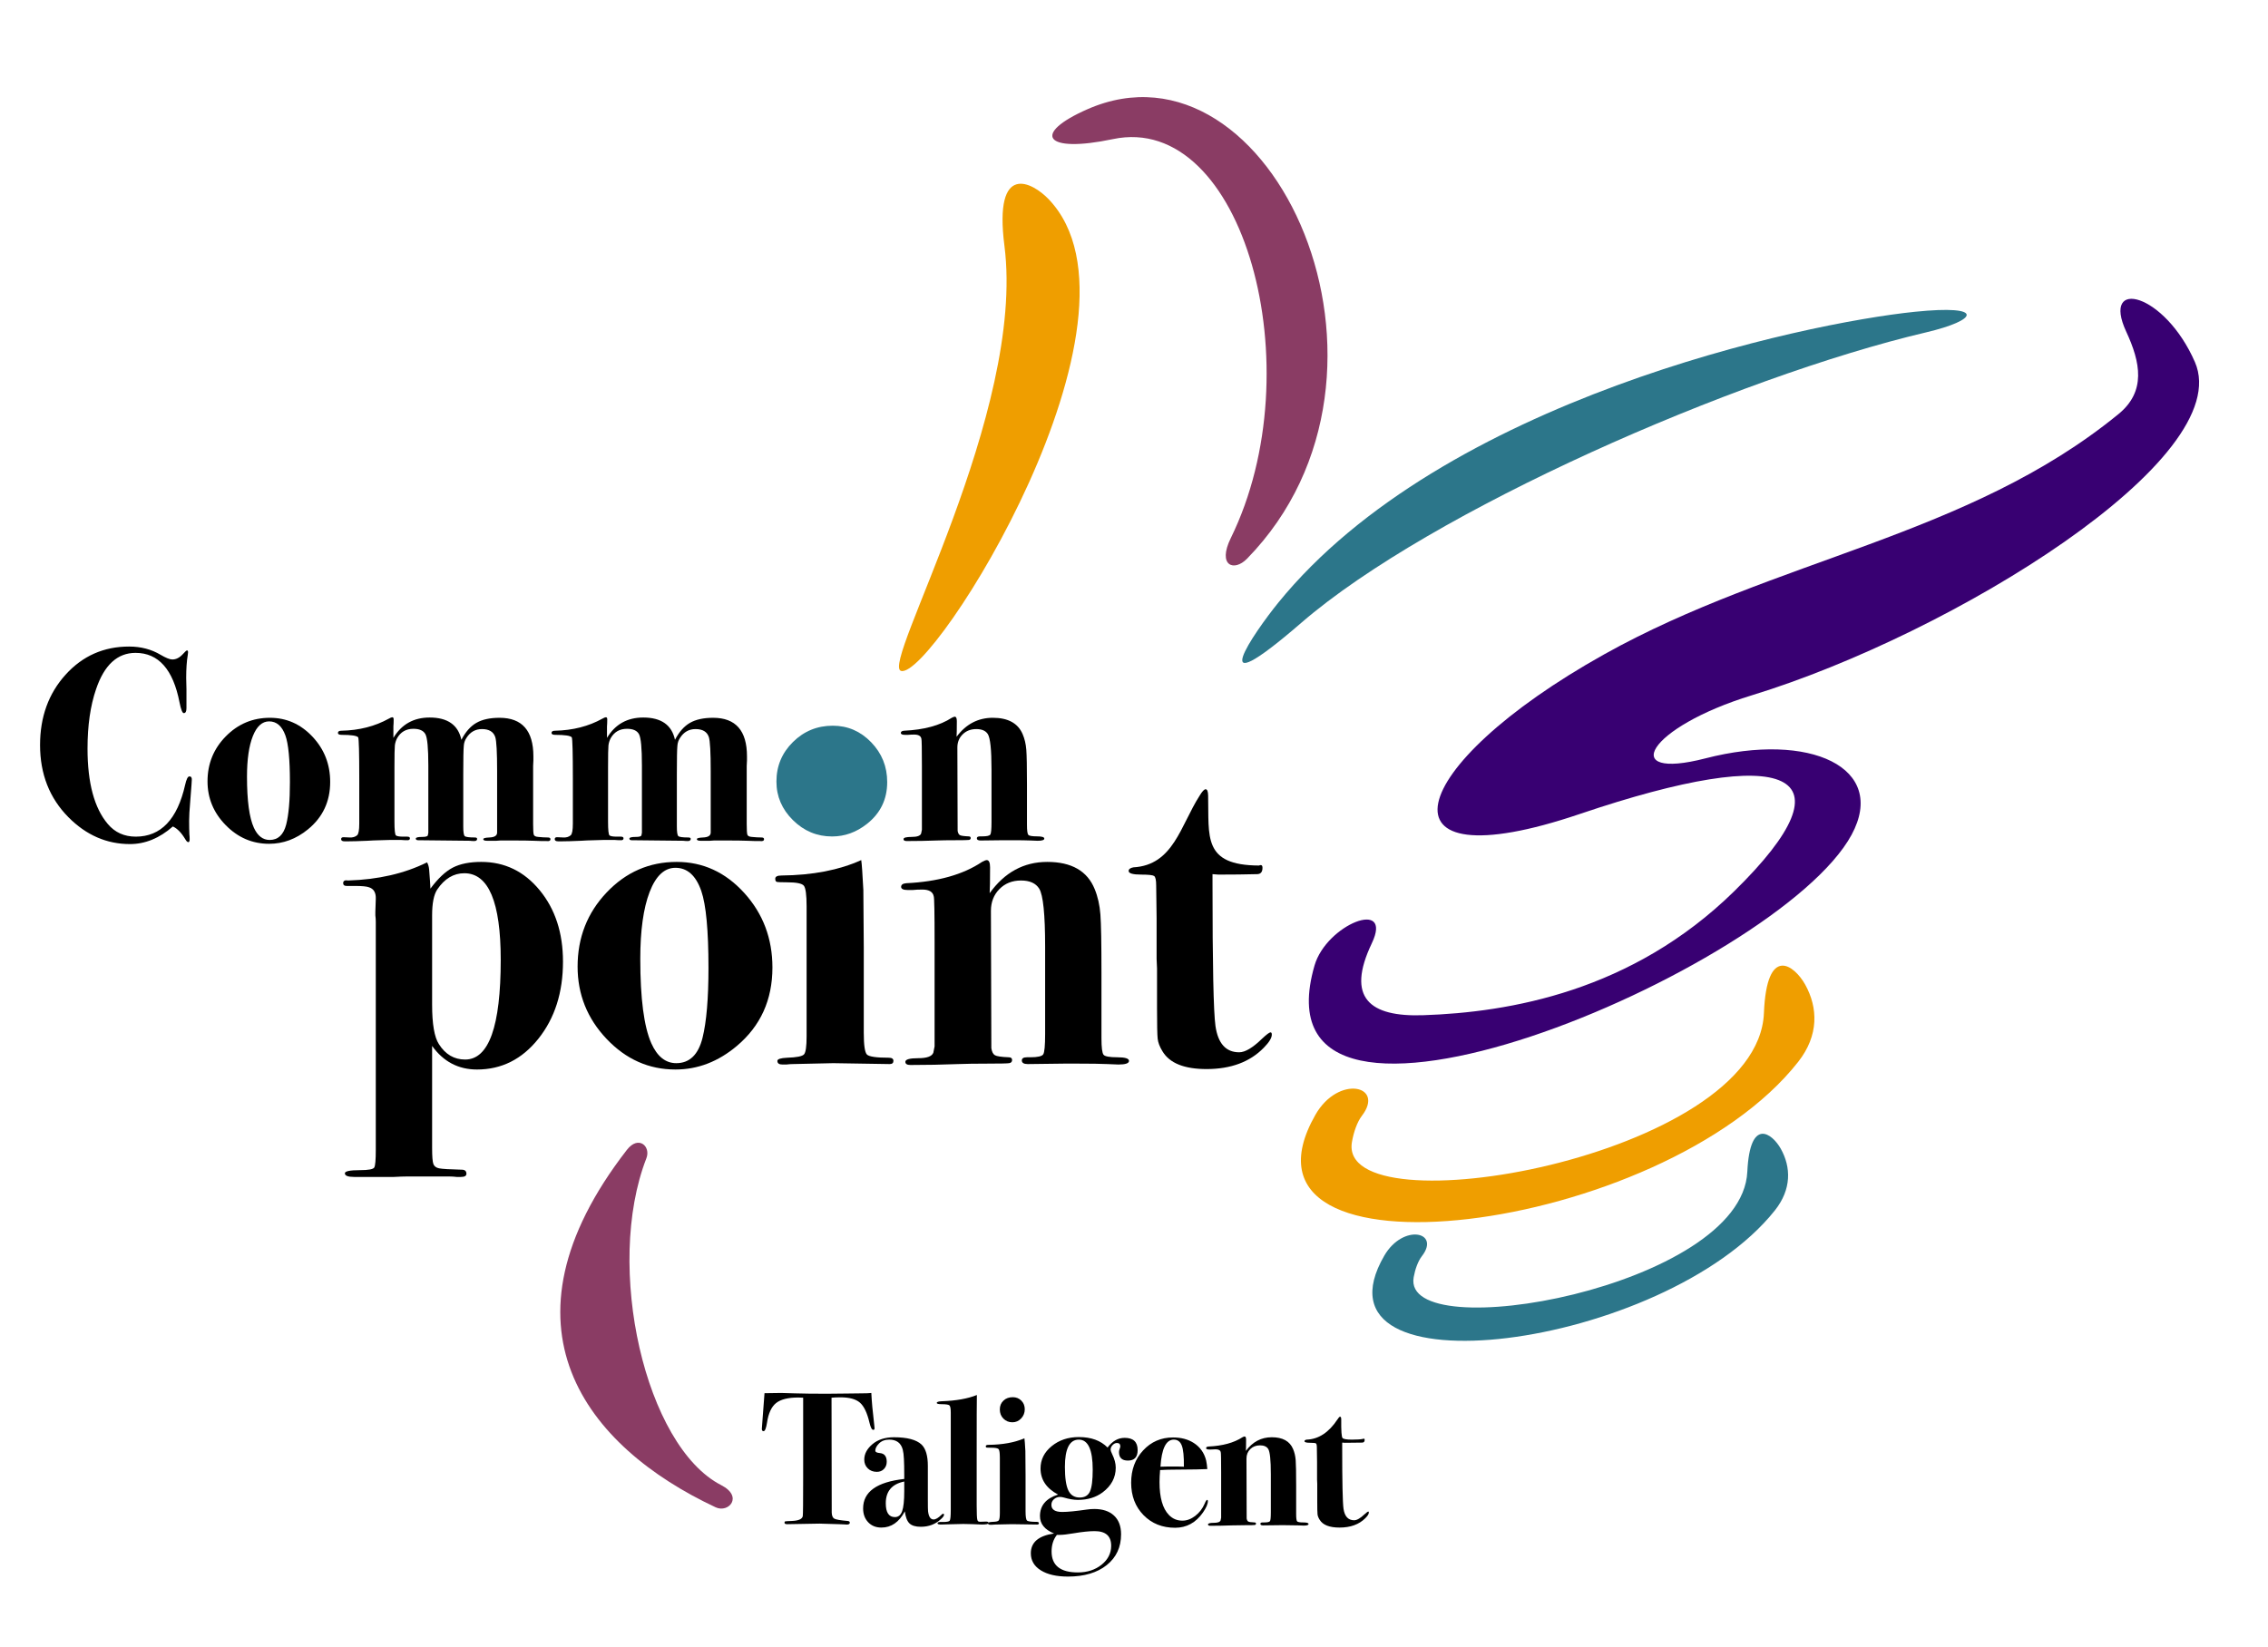 <svg clip-rule="evenodd" fill-rule="evenodd" height="269.548" stroke-linejoin="round" stroke-miterlimit="1.414" viewBox="0 0 2048 1488" width="370.991" xmlns="http://www.w3.org/2000/svg"><g fill-rule="nonzero"><path d="m818.897 1294.25c0 1.03-.451 1.55-1.353 1.55-1.416 0-2.704-2.52-3.863-7.54-2.319-9.91-5.538-16.68-9.659-20.28-4.122-3.61-10.69-5.41-19.705-5.41-3.477 0-6.504.13-9.08.38l.194 117.46c.128 3.22 1.03 5.28 2.704 6.18s6.182 1.68 13.523 2.32c1.417.13 2.125.71 2.125 1.74 0 1.29-1.03 1.93-3.091 1.93-.386 0-1.352-.06-2.898-.19-1.932-.13-3.541-.2-4.829-.2l-19.898-.58-32.841.58c-1.803 0-2.704-.51-2.704-1.54 0-.77.257-1.23.772-1.35.515-.13 2.64-.26 6.375-.39 7.084-.26 10.883-1.93 11.398-5.02.258-1.68.386-14.75.386-39.22v-81.72c-1.416-.12-3.091-.19-5.022-.19-10.303 0-17.805 1.9-22.506 5.7s-7.759 10.53-9.176 20.19c-.902 5.66-2.061 8.5-3.477 8.5-1.16 0-1.739-.77-1.739-2.32 0-1.03.258-4.57.773-10.63 1.03-12.62 1.674-21.25 1.931-25.88h2.898l14.102-.2c.387 0 4.862.13 13.427.39 8.564.26 19.479.39 32.744.39 7.341 0 13.909-.07 19.704-.2 5.796-.12 11.076-.19 15.841-.19 4.25 0 7.47-.13 9.659-.39.387 8.38 1.353 19.07 2.898 32.07.258 2.19.387 3.55.387 4.06z" transform="matrix(.89 0 0 .884 60.905 146.04)"/><path d="m889.396 1381.76c0 1.03-1.03 2.45-3.091 4.25-5.538 5.02-12.364 7.54-20.477 7.54-5.281 0-9.112-1.1-11.495-3.29-2.382-2.19-3.96-6.12-4.733-11.78-5.795 10.56-13.716 15.84-23.761 15.84-5.538 0-10.013-1.74-13.426-5.22s-5.119-7.98-5.119-13.52c0-16.23 13.909-25.82 41.727-28.78v-4.06c0-12.88-.451-20.8-1.352-23.76l-.194-.97c-1.803-6.44-6.375-9.66-13.716-9.66-4.25 0-7.662 1.23-10.238 3.67-2.576 2.45-3.864 4.83-3.864 7.15 0 1.29 1.546 2.06 4.637 2.32 4.636.39 6.954 3.22 6.954 8.5 0 2.83-.934 5.18-2.801 7.05s-4.282 2.8-7.244 2.8c-3.735 0-6.794-1.13-9.176-3.38-2.383-2.25-3.574-5.12-3.574-8.6 0-5.53 2.769-10.56 8.306-15.06 5.538-4.51 12.815-6.77 21.83-6.77 13.394 0 22.731 2.39 28.011 7.15 4.25 3.99 6.375 10.95 6.375 20.87v33.03c0 6.44.065 10.17.194 11.2.644 5.41 2.511 8.12 5.602 8.12 2.189 0 4.894-1.55 8.113-4.64.644-.64 1.16-.96 1.546-.96.644 0 .966.32.966.96zm-40.375-22.99v-9.46c-12.493 2.44-18.739 9.53-18.739 21.25 0 9.01 3.091 13.52 9.273 13.52 3.477 0 5.924-1.93 7.341-5.8 1.417-3.86 2.125-10.36 2.125-19.51z" transform="matrix(.89 0 0 .924 60.905 91.436)"/><path d="m933.447 1390.65c0 1.03-2.448 1.63-7.341 1.54-2.607-.04-3.092-.13-9.146-.38-3.09-.13-6.117-.2-9.079-.2-2.833 0-8.114.13-15.841.39l-5.795.19c-2.834.13-4.25-.32-4.25-1.35s1.481-1.48 4.443-1.35c4.507.13 7.115-.32 7.824-1.35.708-1.03 1.062-4.9 1.062-11.59v-101.81c0-4.38-.451-6.99-1.352-7.83-.902-.83-3.542-1.25-7.921-1.25-3.219 0-4.829-.45-4.829-1.35 0-1.03 1.674-1.61 5.023-1.74 14.424-.52 26.208-2.71 35.352-6.57-.129 3.86-.193 26.47-.193 67.81v48.1c0 8.76.225 13.88.676 15.36s.719 2.01 3.06 2.03l5.795-.2c1.674 0 2.512.52 2.512 1.55z" transform="matrix(.897 0 0 .859 55.436 181.143)"/><path d="m971.298 1275.97c0 3.6-1.223 6.69-3.67 9.27s-5.409 3.86-8.887 3.86c-3.606 0-6.632-1.22-9.079-3.67-2.447-2.44-3.671-5.54-3.671-9.27 0-3.61 1.224-6.57 3.671-8.89s5.602-3.47 9.466-3.47c3.477 0 6.375 1.15 8.693 3.47s3.477 5.22 3.477 8.7zm14.33 114.87c0 .9-.579 1.35-1.738 1.35l-25.693-.38-17.282.38c-.773 0-1.739.07-2.898.2-1.03 0-1.61 0-1.739 0-1.545 0-2.318-.52-2.318-1.55 0-.77 1.481-1.22 4.443-1.35 4.379-.13 5.691-.61 6.464-1.45s1.159-3.38 1.159-7.63v-55.44c0-4.9-.418-7.83-1.256-8.79-.837-.97-3.38-1.45-7.63-1.45-2.705 0-4.282-.07-4.733-.2s-.676-.58-.676-1.35c0-.9.966-1.35 2.897-1.35 14.167-.13 26.273-2.32 36.319-6.57.257 1.55.579 5.8.965 12.75l.194 24.54v36.31c0 5.28.483 8.38 1.449 9.28.965.9 4.282 1.35 9.948 1.35 1.417 0 2.125.45 2.125 1.35z" transform="matrix(.89 0 0 .896 60.905 129.659)"/><path d="m1085.83 1318.59c0 6.83-3.28 10.24-9.85 10.24-6.06 0-9.08-2.77-9.08-8.31 0-.9.22-1.93.67-3.09s.68-1.99.68-2.51c0-2.19-1.16-3.28-3.48-3.28-1.54 0-2.99.67-4.34 2.02-1.36 1.36-2.03 2.87-2.03 4.54 0 .78.51 2.19 1.54 4.25 2.45 4.77 3.67 9.21 3.67 13.33 0 9.66-4.44 17.71-13.33 24.15-6.82 4.9-15.19 7.34-25.11 7.34-4.12 0-8.89-.77-14.29-2.32-1.42-.38-2.64-.57-3.68-.57-2.44 0-4.53.74-6.27 2.22-1.743 1.48-2.612 3.31-2.612 5.5 0 4.64 3.672 6.96 11.012 6.96 5.54 0 13.78-.78 24.73-2.32 2.7-.39 5.28-.58 7.72-.58 8.63 0 15.33 2.16 20.1 6.47 4.76 4.31 7.14 10.4 7.14 18.26 0 12.62-4.86 22.66-14.58 30.13-9.73 7.47-22.83 11.21-39.32 11.21-11.59 0-20.762-2.03-27.524-6.09-6.761-4.05-10.142-9.62-10.142-16.71 0-10.69 7.856-17.13 23.566-19.32-9.528-3.73-14.293-9.4-14.293-17 0-10.3 6.118-17.32 18.353-21.05-11.849-6.06-17.773-14.56-17.773-25.5 0-8.63 3.767-15.91 11.301-21.83 7.532-5.93 16.712-8.89 27.532-8.89 12.49 0 22.21 3.41 29.17 10.24 4.89-6.31 10.69-9.47 17.38-9.47 8.76 0 13.14 4 13.14 11.98zm-45.59 19.13c0-19.58-4.7-29.37-14.1-29.37s-14.11 8.89-14.11 26.66c0 10.69 1.16 18.35 3.48 22.99s6.18 6.95 11.59 6.95c5.02 0 8.47-1.96 10.34-5.89s2.8-11.04 2.8-21.34zm18.74 74.37c0-9.53-5.6-14.29-16.81-14.29-5.41 0-12.49.7-21.25 2.12-6.31 1.03-11.01 1.55-14.1 1.55h-2.9c-3.61 4.38-5.409 9.78-5.409 16.22 0 13.66 8.889 20.48 26.659 20.48 9.53 0 17.55-2.51 24.05-7.53 6.5-5.03 9.76-11.21 9.76-18.55z" transform="matrix(.89 0 0 .924 60.905 91.436)"/><path d="m1157.09 1368.43c0 2.84-1.68 6.57-5.02 11.21-7.22 9.91-16.62 14.87-28.21 14.87-13.01 0-23.7-4.12-32.07-12.36-8.37-8.25-12.55-18.8-12.55-31.68 0-12.62 4.05-23.15 12.17-31.59 8.11-8.44 18.22-12.65 30.33-12.65 8.24 0 15.26 1.8 21.05 5.41 6.44 3.99 10.63 9.72 12.56 17.19.52 2.32.9 5.09 1.16 8.31-2.96.25-14.88.45-35.74.58-3.22 0-7.27.13-12.17.38-.39 4.64-.58 8.57-.58 11.79 0 15.06 3.16 25.75 9.47 32.06 3.73 3.74 8.3 5.61 13.71 5.61 4.51 0 8.86-1.55 13.04-4.64 4.19-3.09 7.38-7.08 9.57-11.98 1.03-2.44 1.86-3.67 2.51-3.67.51 0 .77.39.77 1.16zm-24.34-33.61c.13-9.92-.58-16.81-2.13-20.67-1.54-3.87-4.25-5.8-8.11-5.8-7.86 0-12.36 8.82-13.52 26.47 2.7-.13 8.37-.2 17-.2 2.57 0 4.83.07 6.76.2z" transform="matrix(.89 0 0 .924 60.905 91.436)"/><path d="m1259.22 1390.84c0 1.03-1.61 1.55-4.83 1.55-.26 0-1.93-.07-5.02-.2s-7.6-.19-13.52-.19h-6.19l-16.61.19c-1.8 0-2.7-.51-2.7-1.54 0-.9.77-1.35 2.31-1.35h1.55c3.35 0 5.31-.42 5.89-1.26s.87-3.7.87-8.6v-37.28c0-13.78-.9-22.02-2.7-24.73-1.55-2.32-4.32-3.48-8.31-3.48s-7.28 1.23-9.85 3.67c-2.58 2.45-3.86 5.54-3.86 9.28l.19 58.53c.26 1.55.8 2.55 1.64 3s2.93.74 6.28.87c1.03 0 1.54.38 1.54 1.15 0 .78-.45 1.23-1.35 1.36s-4.12.19-9.66.19c-5.53 0-10.11.06-13.71.19-7.09.26-14.3.39-21.64.39-1.54 0-2.32-.45-2.32-1.35 0-1.03 1.97-1.55 5.89-1.55 3.93 0 6.22-.77 6.86-2.32l.58-2.7v-44.43c0-12.49-.13-19-.39-19.51-.38-1.94-2.12-2.9-5.21-2.9-1.67 0-3.16.06-4.44.19h-2.13c-2.06 0-3.09-.45-3.09-1.35s.77-1.42 2.32-1.55c14.42-.64 25.95-3.67 34.58-9.08 1.03-.51 1.74-.77 2.12-.77 1.03 0 1.55 1.03 1.55 3.09 0 5.67-.07 9.34-.2 11.01 6.83-8.88 15.59-13.33 26.28-13.33 11.07 0 18.29 3.87 21.63 11.59 1.42 3.23 2.29 6.83 2.61 10.82.32 4 .48 12.24.48 24.73v28.01c0 3.99.33 6.35.97 7.05.65.71 2.74 1.07 6.28 1.07s5.31.51 5.31 1.54z" transform="matrix(.89 0 0 .924 60.905 91.436)"/><path d="m1320.4 1379.64c0 1.41-1.22 3.28-3.67 5.6-6.31 6.05-15 9.08-26.08 9.08-10.17 0-16.87-2.51-20.09-7.54-1.29-1.93-2.03-3.73-2.22-5.4-.2-1.68-.29-5.99-.29-12.95v-9.27c0-2.45 0-5.02 0-7.73-.13-2.7-.19-4.05-.19-4.05v-17.39l-.2-13.91c0-2.32-.32-3.67-.96-4.06-.65-.38-2.58-.58-5.8-.58-3.86 0-5.79-.51-5.79-1.54 0-.78.7-1.29 2.12-1.55 12.11-.38 22.54-6.95 31.3-19.7 1.15-1.8 2.06-2.71 2.7-2.71.77 0 1.16.91 1.16 2.71-.13 11.07.32 17.13 1.35 18.16s4.19 1.54 9.47 1.54c5.41 0 9.21-.25 11.4-.77.25-.13.51-.19.77-.19.51 0 .77.38.77 1.16 0 1.8-.84 2.7-2.51 2.7-5.28.13-11.14.19-17.58.19-.52 0-1.42-.06-2.7-.19v4.06c0 34.51.45 54.73 1.35 60.66 1.16 7.47 4.76 11.2 10.82 11.2 2.7 0 6.18-1.93 10.43-5.79 2.06-1.81 3.35-2.71 3.86-2.71.39 0 .58.32.58.97z" transform="matrix(.89 0 0 .924 60.905 91.436)"/><g transform="matrix(.969 0 0 1 -41.301 -11.059)"><path d="m221.346 715.579-.248 4.225c0 .828-.414 6.046-1.243 15.655-.662 7.289-.994 12.922-.994 16.898 0 4.97.083 9.111.249 12.425.165 1.159.248 2.567.248 4.224 0 1.822-.414 2.733-1.242 2.733-.829 0-1.74-.828-2.734-2.484-3.644-5.964-7.537-9.858-11.679-11.68-12.425 10.603-25.761 15.904-40.008 15.904-21.702 0-40.836-8.118-57.403-24.353-17.56-17.229-26.34-38.931-26.34-65.106 0-25.346 7.91-46.51 23.731-63.49 15.821-16.981 35.577-25.471 59.267-25.471 10.933 0 20.708 2.485 29.322 7.455 4.97 2.816 8.615 4.224 10.934 4.224 3.479 0 6.709-1.574 9.691-4.721 2.154-2.32 3.479-3.479 3.976-3.479.663 0 .994.579.994 1.739 0 .497-.083 1.243-.248 2.237-.994 5.632-1.491 12.59-1.491 20.873 0 .829.083 4.225.248 10.189v17.146c0 2.982-.828 4.473-2.485 4.473-1.325 0-2.65-3.231-3.976-9.692-5.963-29.819-19.631-44.729-41.001-44.729-16.898 0-29.157 10.934-36.778 32.802-5.301 14.909-7.952 32.801-7.952 53.675 0 30.979 6.295 53.675 18.886 68.088 6.626 7.62 15.324 11.431 26.092 11.431 23.359 0 38.683-15.573 45.972-46.718 1.159-5.135 2.485-7.703 3.976-7.703 1.656 0 2.402 1.077 2.236 3.23z"/><path d="m350.316 717.319c0 17.726-6.958 32.056-20.874 42.99-10.934 8.614-22.944 12.921-36.032 12.921-15.572 0-29.032-5.591-40.38-16.773s-17.022-24.394-17.022-39.635c0-15.904 5.674-29.447 17.022-40.629 11.348-11.183 25.056-16.774 41.126-16.774 15.406 0 28.618 5.674 39.635 17.022 11.016 11.348 16.525 24.974 16.525 40.878zm-37.523.248c0-20.542-1.408-34.624-4.225-42.244-3.147-8.449-8.2-12.673-15.158-12.673-6.461 0-11.514 4.431-15.158 13.294-3.645 8.863-5.467 21.081-5.467 36.653 0 21.702 2.154 37.109 6.461 46.221 3.479 7.289 8.366 10.934 14.661 10.934 7.786 0 12.922-4.639 15.407-13.916 2.319-8.78 3.479-21.537 3.479-38.269z"/><path d="m555.574 769.006c0 1.491-1.243 2.071-3.728 1.739h-4.473l-7.206-.248c-4.804-.166-10.603-.249-17.395-.249h-13.916c-.497 0-1.739.083-3.727.249-1.988 0-3.81 0-5.467 0h-3.23c-2.32 0-3.479-.497-3.479-1.491 0-.828 1.905-1.325 5.715-1.491 4.804-.166 7.206-1.657 7.206-4.473v-55.415c0-17.063-.579-27.334-1.739-30.813-1.657-4.804-5.798-7.206-12.425-7.206-6.129 0-10.934 2.65-14.413 7.951-1.491 2.154-2.319 4.556-2.485 7.207-.331 3.147-.497 11.679-.497 25.595v47.214c0 4.97.456 7.869 1.367 8.698.911.828 4.018 1.242 9.319 1.242 1.491 0 2.236.414 2.236 1.243 0 1.325-.911 1.987-2.733 1.987-1.657 0-2.982-.082-3.976-.248l-48.208-.497c-1.491 0-2.237-.497-2.237-1.491s1.988-1.491 5.964-1.491c2.982 0 4.721-.414 5.218-1.242l.497-2.485v-60.882c0-15.572-.911-24.974-2.733-28.204-1.822-3.231-5.55-4.846-11.182-4.846-6.793 0-11.845 2.816-15.159 8.449-1.159 2.154-1.863 4.349-2.112 6.585-.248 2.237-.373 8.739-.373 19.507v49.202c0 7.621.456 11.804 1.367 12.549.911.746 3.189 1.119 6.834 1.119h3.727c1.657 0 2.485.497 2.485 1.491 0 1.159-.745 1.739-2.236 1.739-2.154 0-4.142-.083-5.964-.248h-10.437c-13.253.331-20.294.579-21.122.745-7.952.331-13.833.497-17.643.497h-3.479c-2.154 0-3.231-.663-3.231-1.988 0-1.16.746-1.739 2.237-1.739l5.715.248c2.816.166 5.136-.497 6.958-1.988 1.325-1.16 1.988-4.639 1.988-10.437v-41.002c0-23.027-.331-35.369-.994-37.026-1.325-1.491-6.461-2.236-15.407-2.236-2.319 0-3.479-.58-3.479-1.74 0-1.325 1.077-1.988 3.231-1.988 16.566-.331 31.31-3.975 44.232-10.933 1.491-.829 2.568-1.243 3.23-1.243.829 0 1.243.663 1.243 1.988 0 2.485-.083 4.556-.249 6.213v10.436c7.621-12.259 18.886-18.388 33.796-18.388 16.732 0 26.589 6.709 29.571 20.128 3.81-7.124 8.449-12.218 13.916-15.283 5.467-3.064 12.673-4.597 21.619-4.597 21.039 0 31.559 11.597 31.559 34.79v3.727c-.166 1.988-.249 3.645-.249 4.97v52.433c0 5.301.208 8.531.622 9.691s1.781 1.822 4.1 1.988c3.313.331 6.295.497 8.946.497 1.656 0 2.485.497 2.485 1.491z"/><path d="m754.619 769.006c0 1.491-1.242 2.071-3.727 1.739h-4.473l-7.207-.248c-4.804-.166-10.602-.249-17.394-.249h-13.916c-.497 0-1.74.083-3.728.249-1.988 0-3.81 0-5.466 0h-3.231c-2.319 0-3.479-.497-3.479-1.491 0-.828 1.905-1.325 5.716-1.491 4.804-.166 7.206-1.657 7.206-4.473v-55.415c0-17.063-.58-27.334-1.74-30.813-1.656-4.804-5.798-7.206-12.424-7.206-6.13 0-10.934 2.65-14.413 7.951-1.491 2.154-2.319 4.556-2.485 7.207-.331 3.147-.497 11.679-.497 25.595v47.214c0 4.97.456 7.869 1.367 8.698.911.828 4.017 1.242 9.318 1.242 1.491 0 2.237.414 2.237 1.243 0 1.325-.911 1.987-2.734 1.987-1.656 0-2.982-.082-3.976-.248l-48.208-.497c-1.491 0-2.236-.497-2.236-1.491s1.988-1.491 5.964-1.491c2.981 0 4.721-.414 5.218-1.242l.497-2.485v-60.882c0-15.572-.911-24.974-2.734-28.204-1.822-3.231-5.549-4.846-11.182-4.846-6.792 0-11.845 2.816-15.158 8.449-1.16 2.154-1.864 4.349-2.112 6.585-.249 2.237-.373 8.739-.373 19.507v49.202c0 7.621.455 11.804 1.367 12.549.911.746 3.189 1.119 6.833 1.119h3.728c1.656 0 2.485.497 2.485 1.491 0 1.159-.746 1.739-2.237 1.739-2.153 0-4.141-.083-5.964-.248h-10.437c-13.253.331-20.293.579-21.122.745-7.952.331-13.833.497-17.643.497h-3.479c-2.154 0-3.23-.663-3.23-1.988 0-1.16.745-1.739 2.236-1.739l5.716.248c2.816.166 5.135-.497 6.957-1.988 1.326-1.16 1.988-4.639 1.988-10.437v-41.002c0-23.027-.331-35.369-.994-37.026-1.325-1.491-6.46-2.236-15.406-2.236-2.32 0-3.479-.58-3.479-1.74 0-1.325 1.077-1.988 3.23-1.988 16.567-.331 31.311-3.975 44.232-10.933 1.491-.829 2.568-1.243 3.231-1.243.828 0 1.242.663 1.242 1.988 0 2.485-.082 4.556-.248 6.213v10.436c7.62-12.259 18.886-18.388 33.795-18.388 16.732 0 26.589 6.709 29.571 20.128 3.811-7.124 8.449-12.218 13.916-15.283 5.467-3.064 12.674-4.597 21.619-4.597 21.04 0 31.559 11.597 31.559 34.79v3.727c-.165 1.988-.248 3.645-.248 4.97v52.433c0 5.301.207 8.531.621 9.691s1.781 1.822 4.1 1.988c3.314.331 6.296.497 8.946.497 1.657 0 2.485.497 2.485 1.491z"/><path d="m874.643 717.319c0 17.726-6.958 32.056-20.874 42.99-10.934 8.614-22.944 12.921-36.032 12.921-15.572 0-29.032-5.591-40.38-16.773s-17.022-24.394-17.022-39.635c0-15.904 5.674-29.447 17.022-40.629 11.348-11.183 25.056-16.774 41.126-16.774 15.407 0 28.618 5.674 39.635 17.022s16.525 24.974 16.525 40.878z" fill="#2c768a" transform="matrix(.903 0 0 .879 79.59 86.928)"/><path d="m1015.79 768.509c0 1.325-2.07 1.988-6.21 1.988-.33 0-2.49-.083-6.46-.249-3.98-.165-9.779-.248-17.399-.248h-7.952l-21.371.248c-2.319 0-3.479-.662-3.479-1.987 0-1.16.994-1.74 2.982-1.74h1.988c4.307 0 6.834-.538 7.579-1.615.746-1.077 1.119-4.763 1.119-11.058v-47.96c0-17.726-1.16-28.329-3.479-31.808-1.988-2.982-5.55-4.472-10.686-4.472-5.135 0-9.36 1.573-12.673 4.721s-4.97 7.124-4.97 11.928l.248 75.294c.332 1.988 1.036 3.272 2.113 3.852s3.769.952 8.076 1.118c1.325 0 1.988.497 1.988 1.491s-.58 1.574-1.74 1.74c-1.159.165-5.301.248-12.424.248-7.124 0-13.005.083-17.644.248-9.111.332-18.388.497-27.831.497-1.988 0-2.982-.579-2.982-1.739 0-1.325 2.526-1.988 7.579-1.988s7.993-.994 8.821-2.982l.746-3.479v-57.154c0-16.069-.166-24.435-.497-25.098-.497-2.485-2.733-3.728-6.709-3.728-2.154 0-4.059.083-5.716.249h-2.733c-2.651 0-3.976-.58-3.976-1.74 0-1.159.994-1.822 2.982-1.988 18.554-.828 33.381-4.721 44.481-11.679 1.325-.662 2.236-.994 2.733-.994 1.325 0 1.988 1.325 1.988 3.976 0 7.289-.083 12.011-.249 14.164 8.781-11.43 20.046-17.146 33.796-17.146 14.247 0 23.524 4.97 27.832 14.91 1.822 4.142 2.94 8.78 3.354 13.916.414 5.135.622 15.738.622 31.807v36.032c0 5.136.413 8.159 1.243 9.07s3.52 1.367 8.08 1.367c4.55 0 6.83.663 6.83 1.988z"/></g><g transform="matrix(.553 0 0 .592 153.506 288.803)"><path d="m641.717 979.389c0 47.031-13.371 86.221-40.113 117.571-26.742 31.36-60.169 47.03-100.282 47.03-30.431 0-54.867-11.99-73.31-35.96v155.61c0 12.91.692 21.09 2.075 24.55s4.495 5.65 9.336 6.57c4.842.92 17.175 1.61 37.001 2.08 5.072 0 7.608 2.07 7.608 6.22 0 3.23-2.997 4.84-8.991 4.84-.461 0-2.766 0-6.916 0-4.15-.46-8.069-.69-11.757-.69h-69.852c-5.072 0-11.988.23-20.748.69-8.76 0-18.904 0-30.431 0h-34.58c-10.143 0-15.215-1.84-15.215-5.53 0-3.23 8.299-4.84 24.898-4.84 13.832 0 21.555-1.39 23.168-4.15 1.614-2.77 2.421-11.53 2.421-26.28v-348.571c0-3.228-.231-6.455-.692-9.683 0-2.766 0-4.611 0-5.533l.692-19.365c.461-9.682-3.228-15.676-11.066-17.981-3.688-1.383-11.526-2.075-23.514-2.075h-13.141c-3.688 0-5.532-1.383-5.532-4.15 0-3.688 2.766-5.071 8.299-4.149 48.873-1.384 91.752-10.605 128.638-27.664 1.844 2.766 2.997 6.455 3.458 11.065l1.383 17.29.692 11.758c12.448-15.677 24.667-26.397 36.655-32.16 11.987-5.763 27.433-8.645 46.337-8.645 38.269 0 70.082 14.408 95.441 43.225s38.038 65.126 38.038 108.927zm-101.665-2.766c0-88.064-19.826-132.096-59.478-132.096-17.521 0-32.275 8.299-44.263 24.898-5.533 7.838-8.299 20.978-8.299 39.421v136.244c0 29.51 3.689 49.57 11.066 60.17 10.604 15.68 24.897 23.52 42.879 23.52 38.73 0 58.095-50.72 58.095-152.157z"/><path d="m983.714 988.38c0 49.33-19.364 89.22-58.094 119.65-30.431 23.97-63.858 35.96-100.282 35.96-43.341 0-80.803-15.56-112.386-46.68s-47.375-67.9-47.375-110.313c0-44.262 15.792-81.955 47.375-113.077s69.737-46.683 114.46-46.683c42.88 0 79.65 15.792 110.311 47.375s45.991 69.506 45.991 113.768zm-104.431.692c0-57.173-3.92-96.363-11.758-117.572-8.76-23.515-22.823-35.272-42.187-35.272-17.982 0-32.045 12.333-42.188 37.001-10.144 24.667-15.215 58.67-15.215 102.011 0 60.4 5.993 103.28 17.981 128.64 9.683 20.28 23.284 30.43 40.805 30.43 21.67 0 35.963-12.91 42.879-38.73 6.455-24.44 9.683-59.94 9.683-106.508z"/><path d="m1181.3 1130.85c0 3.23-2.08 4.84-6.23 4.84l-91.98-1.38-66.39 1.38c-2.77 0-6.23.23-10.38.69-3.69 0-5.76 0-6.22 0-5.536 0-8.302-1.84-8.302-5.53 0-2.77 5.302-4.38 15.902-4.84 15.68-.46 24.9-2.19 27.67-5.19 2.76-2.99 4.15-12.1 4.15-27.32v-198.486c0-17.521-1.5-28.01-4.5-31.468-2.99-3.458-12.1-5.187-27.32-5.187-9.678 0-15.326-.23-16.94-.691-1.614-.462-2.42-2.075-2.42-4.842 0-3.227 3.458-4.841 10.374-4.841 50.716-.461 94.056-8.299 130.026-23.514.92 5.532 2.07 20.748 3.45 45.645l.69 87.834v130.02c0 18.91 1.73 29.97 5.19 33.2 3.46 3.22 15.33 4.84 35.62 4.84 5.07 0 7.61 1.61 7.61 4.84z"/><path d="m1565.96 1130.85c0 3.69-5.77 5.53-17.29 5.53-.92 0-6.92-.23-17.99-.69-11.06-.46-27.2-.69-48.41-.69h-22.13l-59.48.69c-6.45 0-9.68-1.84-9.68-5.53 0-3.23 2.77-4.84 8.3-4.84h5.53c11.99 0 19.02-1.5 21.1-4.5 2.07-2.99 3.11-13.25 3.11-30.77v-133.483c0-49.335-3.23-78.843-9.68-88.525-5.53-8.3-15.45-12.449-29.74-12.449s-26.05 4.38-35.27 13.14-13.83 19.826-13.83 33.197l.69 209.56c.92 5.53 2.88 9.1 5.88 10.71 2.99 1.62 10.48 2.66 22.47 3.12 3.69 0 5.54 1.38 5.54 4.15 0 2.76-1.62 4.38-4.85 4.84-3.22.46-14.75.69-34.58.69-19.82 0-36.19.23-49.1.69-25.36.92-51.18 1.39-77.46 1.39-5.53 0-8.3-1.62-8.3-4.85 0-3.68 7.03-5.53 21.09-5.53 14.07 0 22.25-2.77 24.56-8.3l2.07-9.68v-159.069c0-44.724-.46-68.008-1.38-69.852-1.38-6.916-7.61-10.374-18.68-10.374-5.99 0-11.29.23-15.9.691h-7.61c-7.38 0-11.06-1.613-11.06-4.841 0-3.227 2.76-5.072 8.29-5.533 51.64-2.305 92.91-13.14 123.8-32.505 3.69-1.844 6.23-2.766 7.61-2.766 3.69 0 5.53 3.688 5.53 11.065 0 20.287-.23 33.428-.69 39.422 24.44-31.814 55.79-47.721 94.06-47.721 39.65 0 65.47 13.832 77.46 41.496 5.07 11.527 8.18 24.437 9.33 38.73 1.16 14.293 1.73 43.801 1.73 88.525v100.282c0 14.29 1.16 22.71 3.46 25.24 2.31 2.54 9.8 3.81 22.48 3.81s19.02 1.84 19.02 5.53z"/><path d="m1799.16 1090.74c0 5.07-4.38 11.76-13.14 20.05-22.6 21.67-53.72 32.51-93.37 32.51-36.42 0-60.4-8.99-71.93-26.97-4.61-6.92-7.26-13.37-7.95-19.37-.69-5.99-1.04-21.44-1.04-46.34v-33.19c0-8.76 0-17.984 0-27.666-.46-9.683-.69-14.524-.69-14.524v-62.244l-.69-49.796c0-8.299-1.15-13.14-3.46-14.523-2.3-1.384-9.22-2.075-20.75-2.075-13.83 0-20.75-1.844-20.75-5.533 0-2.766 2.54-4.611 7.61-5.533 65.56-3.359 76.99-63.802 108.34-109.448 4.15-6.455 7.38-9.682 9.69-9.682 2.76 0 3.98 3.229 4.15 9.682 1.58 62.686-9.17 106.363 83.23 106.682.92-.461 1.84-.692 2.76-.692 1.85 0 2.77 1.383 2.77 4.15 0 6.455-3 9.682-8.99 9.682-18.9.461-39.88.692-62.93.692-1.85 0-5.08-.231-9.69-.692v14.524c0 123.566 1.62 195.956 4.84 217.166 4.15 26.74 17.06 40.11 38.73 40.11 9.69 0 22.14-6.92 37.35-20.75 7.38-6.45 11.99-9.68 13.83-9.68 1.39 0 2.08 1.15 2.08 3.46z"/></g></g><path d="m813.616 606c-18.681-5.503 112.677-233.47 93.384-384-9.839-76.769 25.493-57.228 40-42 101.66 106.711-105.055 434.344-133.384 426z" fill="#ef9e00"/><path d="m836.884 593.907c-22.56 34.002-26.268 24.586-12.717-2.851 49.636-100.505 102.944-285.047 102.197-383.632-.586-77.444 13.022-23.797 16.795-2.731 26.612 148.573-70.994 336.037-106.275 389.214z" fill="#2c768a" transform="matrix(-1.053 -1.236 1.19 -1.013 1903.73 1917.63)"/><path d="m908.61 611.801c66.993 45.974 166.37-327.155 50.087-386.608-55.664-28.459-27.537-43.128-7.697-44.607 23.692-1.766 46.766 7.797 60.64 34.905 90.36 176.569-32.894 564.599-139.178 415.968-24.361-34.067 2.296-68.424 18.423-37.707 3.228 6.148 10.286 12.944 17.725 18.049z" fill="#ef9e00" transform="matrix(.419 .908 -.908 .419 1395.6 -49.803)"/><path d="m908.61 611.801c66.993 45.974 166.37-327.155 50.087-386.608-55.664-28.459-27.537-43.128-7.697-44.607 23.692-1.766 46.766 7.797 60.64 34.905 90.36 176.569-32.894 564.599-139.178 415.968-24.361-34.067 2.296-68.424 18.423-37.707 3.228 6.148 10.286 12.944 17.725 18.049z" fill="#2c768a" transform="matrix(.334 .723 -.736 .34 1423.36 288.711)"/><path d="m855.664 551.051c-14.493 9.049-21.532-4.57-13.888-13.21 69.654-78.735 91.024-243.738 38.81-300.463-15.409-16.741 2.602-26.204 11.616-17.075 90.648 91.808 134.648 223.863-36.538 330.748z" fill="#8a3c64" transform="matrix(-.938 .346 -.346 -.938 1559.37 1259.44)"/><path d="m850.736 559.756c-14.879 8.399-27.616-1.484-8.96-21.915 115.029-125.973 118.553-366.695-1.243-375.801-63.381-4.818-69.18-25.215-14.534-32.354 180.421-23.569 228.781 314.885 24.737 430.07z" fill="#8a3c64" transform="matrix(.96 -.28 .28 .96 152.685 205.441)"/><path d="m1238.75 852c19.51-40.888-40.98-17.084-51.75 20.162-59.61 206.228 419.1 3.906 485-118.162 32.69-60.562-37.28-93.471-132-69-79.03 20.419-52.89-27.947 42-57 181.23-55.486 438.05-213.821 400-301-27.33-62.623-84.87-76.713-62-27.387 12.85 27.702 18.09 53.873-7 74.387-135.74 110.962-309.08 130.254-464.36 217-181.38 101.319-210.92 208.165-22.11 144.241 188.9-63.953 249.65-38.273 139.47 69.759-92.34 90.532-202.99 109.401-281 112-48.1 1.602-69.84-15.566-46.25-65z" fill="#380072"/></svg>